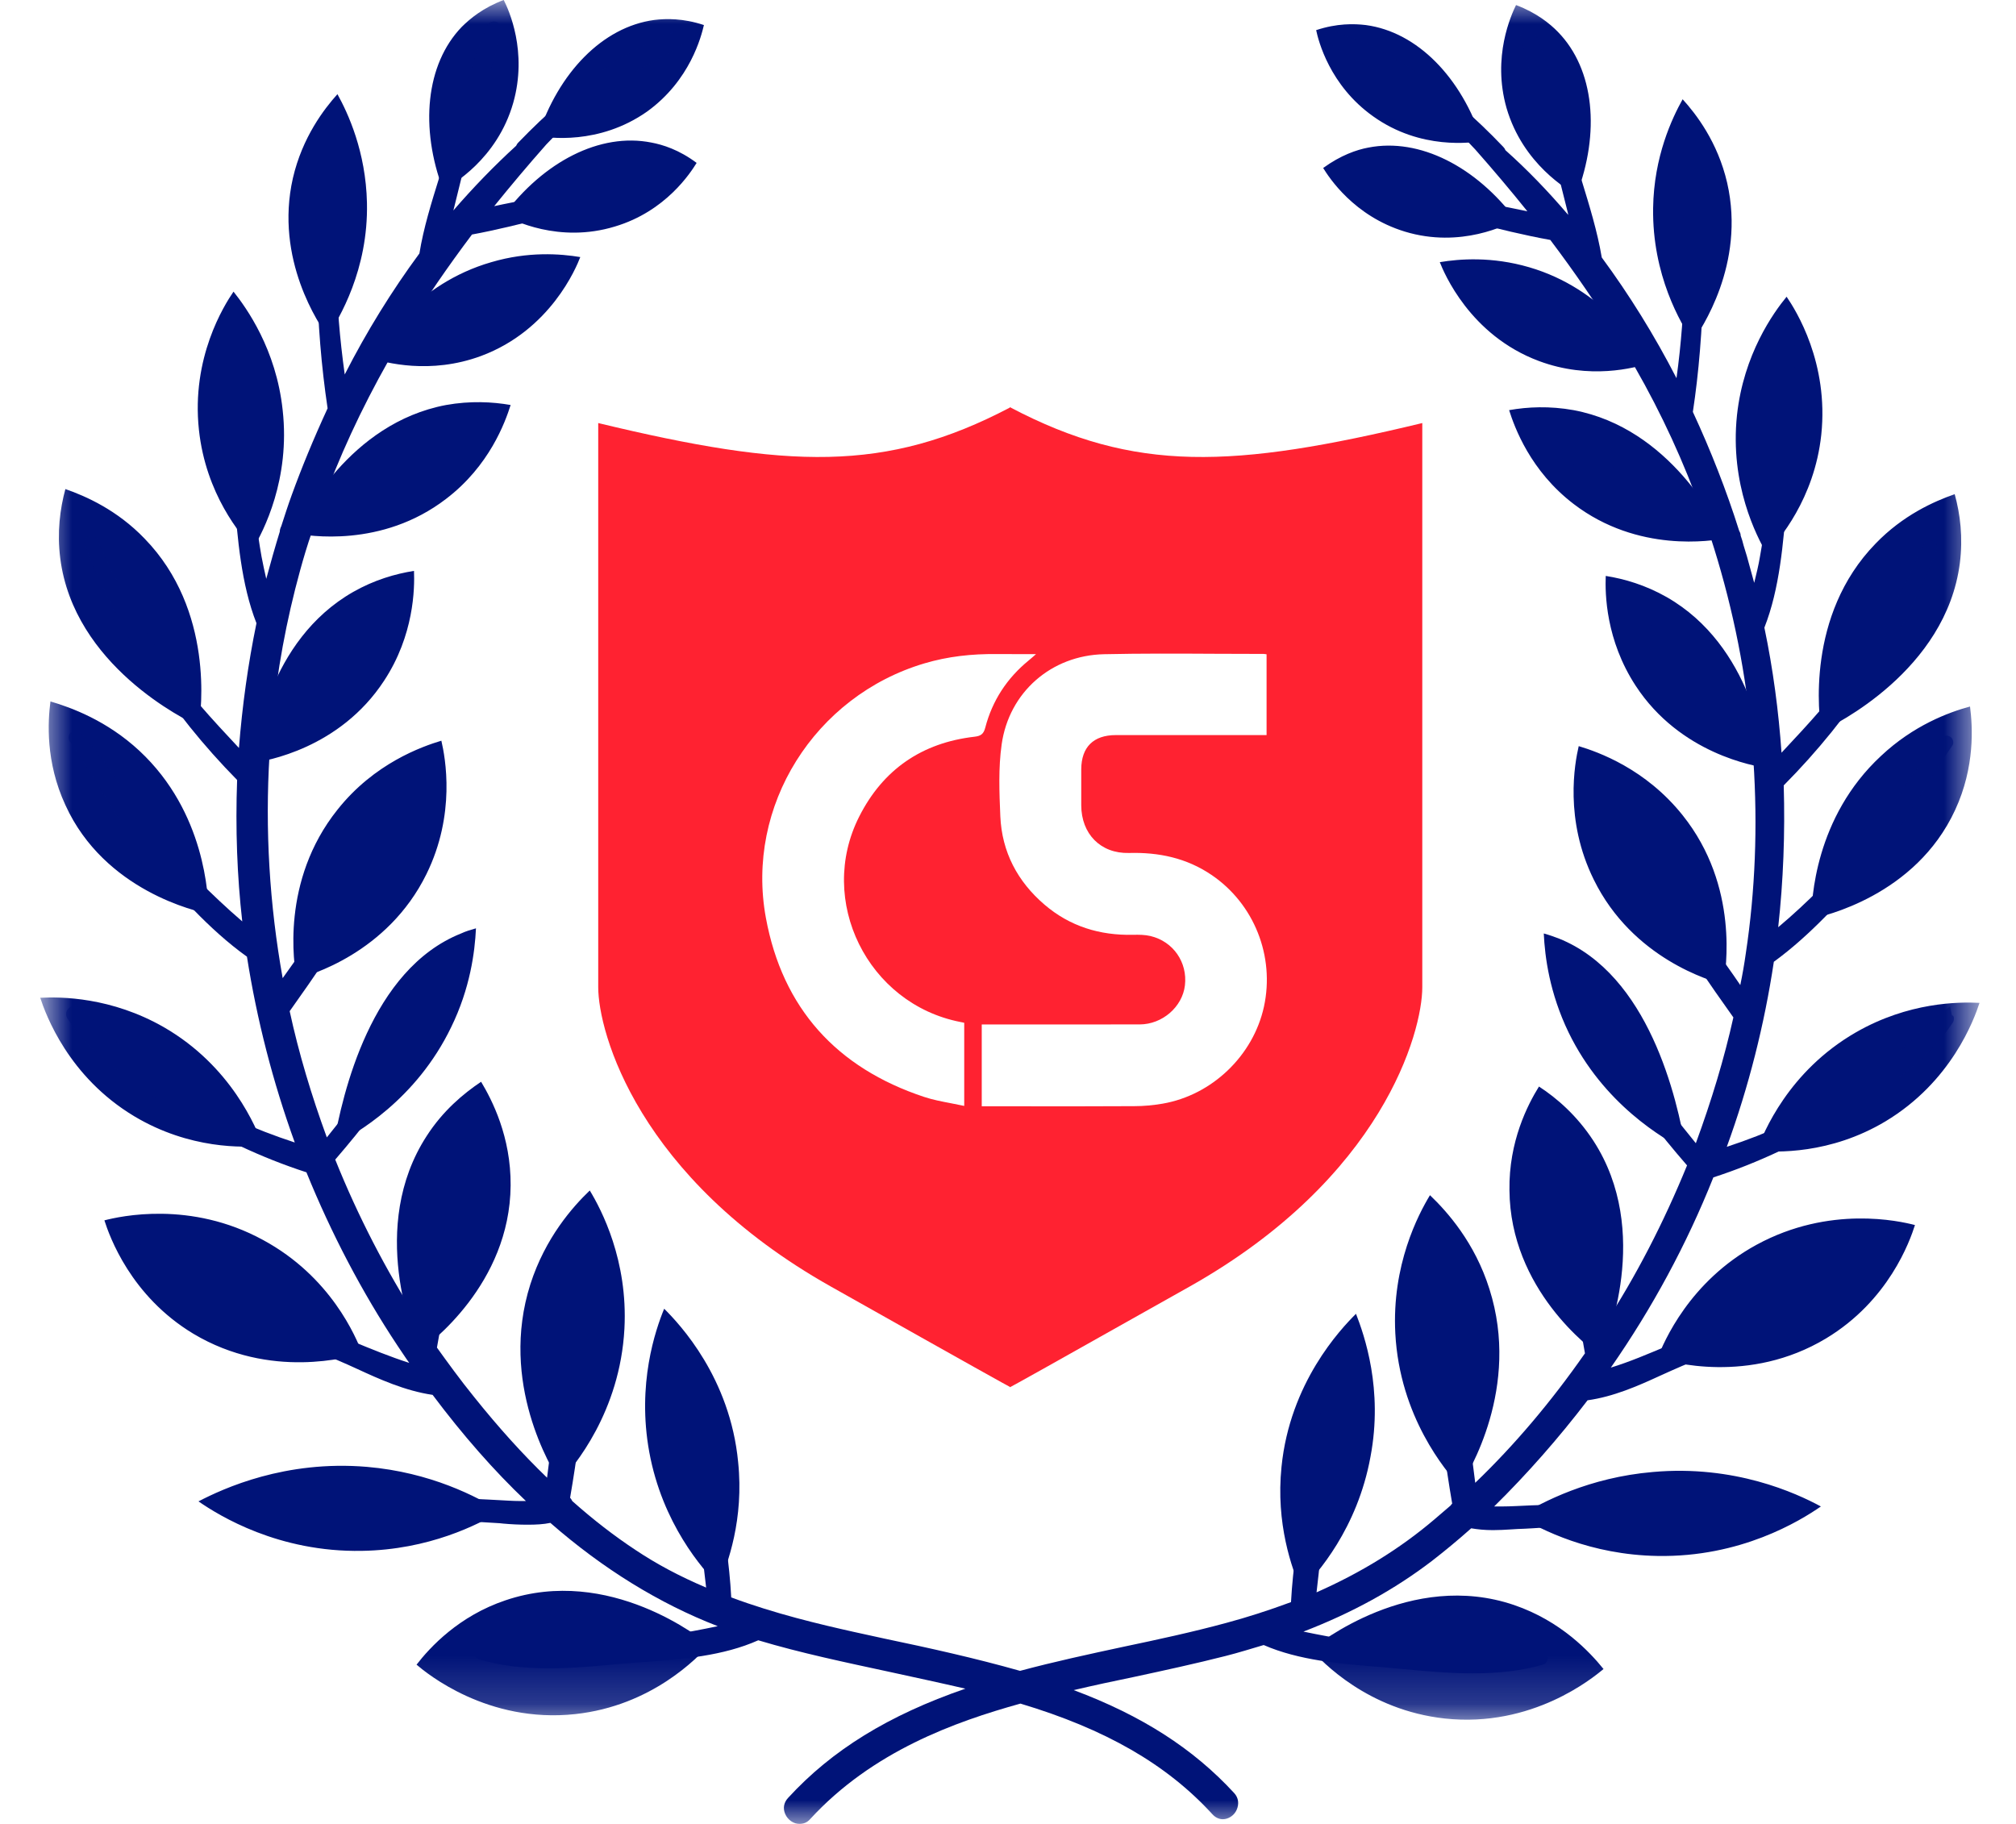 <svg width="42" height="38" viewBox="0 0 42 38" fill="none" xmlns="http://www.w3.org/2000/svg">
<g id="Group 1261155501">
<g id="Group 1261155500">
<g id="Clip path group">
<mask id="mask0_546_2996" style="mask-type:luminance" maskUnits="userSpaceOnUse" x="0" y="0" width="42" height="36">
<g id="c26263e8b8">
<path id="Vector" d="M0.838 0H41.24V35.834H0.838V0Z" fill="white"/>
</g>
</mask>
<g mask="url(#mask0_546_2996)">
<g id="Group">
<path id="Vector_2" d="M28.25 27.372C27.922 27.698 26.873 28.811 26.698 30.561C26.577 31.743 26.911 32.674 27.109 33.129C27.443 32.788 28.279 31.849 28.552 30.349C28.819 28.94 28.423 27.819 28.25 27.372ZM31.545 33.44C29.389 32.705 27.459 34.251 27.314 34.364C27.535 34.614 28.492 35.629 30.102 35.804C31.926 36 33.186 34.955 33.407 34.773C33.118 34.416 32.519 33.773 31.545 33.44ZM34.433 30.668C33.111 30.781 32.139 31.288 31.645 31.591C32.108 31.872 33.134 32.394 34.531 32.417C36.264 32.448 37.495 31.69 37.935 31.386C37.418 31.106 36.135 30.515 34.433 30.668ZM29.791 24.901C29.547 25.304 28.994 26.356 29.069 27.78C29.161 29.516 30.118 30.645 30.415 30.97C30.596 30.682 31.683 28.909 31.03 26.857C30.725 25.886 30.148 25.242 29.791 24.901ZM36.598 25.932C35.193 26.696 34.661 27.963 34.531 28.295C34.79 28.378 36.439 28.848 38.041 27.886C39.349 27.099 39.789 25.857 39.895 25.523C39.576 25.44 38.118 25.106 36.598 25.932ZM33.347 28.249C33.468 27.963 34.425 25.659 33.195 23.766C32.853 23.242 32.435 22.879 32.062 22.637C31.827 23.015 31.432 23.78 31.447 24.795C31.462 26.863 33.134 28.107 33.347 28.249ZM38.665 21.508C37.259 22.318 36.736 23.599 36.598 23.977C37.001 24.008 38.125 24.054 39.28 23.363C40.654 22.538 41.126 21.243 41.24 20.894C40.807 20.871 39.759 20.879 38.665 21.508ZM32.473 19.552C32.375 19.515 32.268 19.477 32.162 19.448C32.185 19.94 32.283 20.689 32.678 21.508C33.407 23.008 34.654 23.727 35.124 23.97C34.942 22.879 34.35 20.303 32.473 19.552ZM37.737 19.143C37.981 19.091 39.903 18.667 40.731 16.878C41.149 15.977 41.096 15.136 41.042 14.72C40.594 14.841 39.864 15.113 39.188 15.749C37.806 17.031 37.737 18.765 37.737 19.143ZM35.055 16.985C34.281 16.015 33.293 15.666 32.89 15.545C32.807 15.902 32.586 17.075 33.203 18.325C34.014 19.978 35.649 20.439 35.908 20.508C35.952 20.212 36.241 18.469 35.055 16.985ZM37.943 15.234C38.225 15.106 40.542 13.969 40.83 11.734C40.898 11.197 40.838 10.711 40.723 10.296C40.291 10.446 39.645 10.734 39.075 11.325C37.616 12.825 37.897 14.925 37.943 15.234ZM34.721 12.439C34.281 12.189 33.841 12.06 33.453 11.999C33.438 12.37 33.453 13.333 34.077 14.288C35.003 15.704 36.552 15.962 36.811 16C36.773 15.651 36.5 13.454 34.721 12.439ZM32.784 10.5C34.129 11.529 35.672 11.264 35.929 11.22C35.778 10.909 34.798 8.924 32.784 8.545C32.283 8.455 31.827 8.476 31.44 8.545C31.553 8.902 31.881 9.81 32.784 10.5ZM37.943 9.06C38.102 7.56 37.418 6.47 37.221 6.182C36.948 6.514 36.325 7.378 36.187 8.651C36.035 10.098 36.598 11.174 36.803 11.529C37.061 11.25 37.799 10.394 37.943 9.06ZM29.996 5.462C30.079 5.673 30.619 6.984 32.062 7.522C33.118 7.916 34.054 7.666 34.356 7.568C34.166 7.242 33.392 6.015 31.858 5.568C31.082 5.341 30.406 5.393 29.996 5.462ZM35.983 3.811C35.785 2.954 35.33 2.371 35.055 2.068C34.836 2.461 34.456 3.258 34.44 4.333C34.419 5.734 35.017 6.742 35.268 7.113C35.428 6.871 36.371 5.514 35.983 3.811ZM28.506 3.075C28.264 3.12 27.93 3.235 27.566 3.5C27.687 3.696 28.204 4.5 29.267 4.825C30.437 5.181 31.401 4.681 31.584 4.583C30.756 3.477 29.578 2.864 28.506 3.075ZM32.844 4.06C33.339 2.765 33.218 1.446 32.458 0.666C32.29 0.493 32.01 0.265 31.584 0.105C31.485 0.311 31.082 1.181 31.386 2.25C31.728 3.423 32.671 3.962 32.844 4.06ZM28.606 2.423C29.601 3.135 30.673 2.97 30.878 2.939C30.452 1.62 29.532 0.666 28.454 0.522C28.21 0.493 27.854 0.484 27.42 0.628C27.466 0.848 27.701 1.78 28.606 2.423ZM13.837 27.266C13.654 27.712 13.268 28.833 13.526 30.25C13.799 31.743 14.634 32.69 14.969 33.031C15.166 32.576 15.501 31.645 15.378 30.463C15.211 28.704 14.163 27.591 13.837 27.266ZM10.532 33.341C9.56 33.667 8.959 34.318 8.678 34.682C8.89 34.863 10.16 35.909 11.983 35.712C13.587 35.539 14.544 34.523 14.771 34.273C14.619 34.145 12.698 32.607 10.532 33.341ZM7.645 30.561C5.943 30.417 4.659 31.008 4.135 31.28C4.575 31.584 5.806 32.342 7.539 32.311C8.936 32.288 9.962 31.766 10.425 31.486C9.939 31.181 8.967 30.674 7.645 30.561ZM11.049 26.757C10.396 28.811 11.482 30.584 11.664 30.871C11.96 30.553 12.917 29.418 13.009 27.681C13.084 26.258 12.53 25.204 12.287 24.803C11.931 25.143 11.36 25.788 11.049 26.757ZM7.547 28.197C7.418 27.857 6.893 26.598 5.48 25.834C3.968 25.008 2.502 25.341 2.175 25.425C2.281 25.757 2.722 27.001 4.029 27.788C5.639 28.75 7.28 28.272 7.547 28.197ZM10.638 24.697C10.646 23.682 10.25 22.916 10.023 22.538C9.651 22.787 9.226 23.144 8.89 23.666C7.66 25.561 8.617 27.863 8.738 28.151C8.944 28 10.623 26.757 10.638 24.697ZM5.48 23.872C5.343 23.501 4.819 22.211 3.414 21.401C2.319 20.773 1.27 20.765 0.838 20.788C0.953 21.136 1.422 22.432 2.798 23.257C3.952 23.947 5.078 23.91 5.48 23.872ZM9.399 21.401C9.795 20.591 9.893 19.834 9.916 19.341C9.81 19.371 9.704 19.402 9.606 19.448C7.729 20.197 7.136 22.773 6.947 23.864C7.424 23.622 8.671 22.908 9.399 21.401ZM4.348 19.038C4.34 18.667 4.279 16.924 2.905 15.643C2.229 15.015 1.491 14.743 1.051 14.614C0.997 15.03 0.945 15.871 1.362 16.772C2.175 18.561 4.104 18.993 4.348 19.038ZM8.884 18.212C9.499 16.962 9.278 15.787 9.195 15.432C8.792 15.553 7.797 15.902 7.03 16.87C5.844 18.356 6.125 20.105 6.179 20.393C6.438 20.326 8.071 19.863 8.884 18.212ZM4.144 15.129C4.188 14.825 4.469 12.719 3.011 11.22C2.442 10.628 1.795 10.34 1.362 10.189C1.249 10.607 1.188 11.091 1.255 11.629C1.537 13.863 3.854 15 4.144 15.129ZM8.002 14.182C8.625 13.235 8.64 12.264 8.625 11.894C8.238 11.955 7.797 12.082 7.357 12.333C5.579 13.349 5.305 15.545 5.268 15.893C5.533 15.856 7.076 15.599 8.002 14.182ZM9.293 8.438C7.272 8.818 6.294 10.803 6.148 11.114C6.407 11.16 7.95 11.425 9.293 10.394C10.198 9.705 10.525 8.795 10.638 8.438C10.258 8.371 9.795 8.348 9.293 8.438ZM5.274 11.425C5.487 11.068 6.05 9.985 5.889 8.545C5.754 7.272 5.13 6.409 4.865 6.076C4.667 6.364 3.983 7.453 4.144 8.954C4.288 10.296 5.016 11.151 5.274 11.425ZM10.023 7.416C11.466 6.879 12.006 5.575 12.089 5.356C11.679 5.287 11.003 5.235 10.236 5.462C8.686 5.909 7.918 7.128 7.72 7.462C8.025 7.553 8.959 7.81 10.023 7.416ZM7.645 4.227C7.622 3.158 7.249 2.356 7.03 1.962C6.757 2.265 6.3 2.855 6.102 3.711C5.716 5.408 6.657 6.773 6.825 7.007C7.068 6.629 7.675 5.621 7.645 4.227ZM12.811 4.719C13.875 4.402 14.392 3.59 14.513 3.394C14.148 3.12 13.806 3.014 13.57 2.97C12.5 2.757 11.322 3.371 10.494 4.485C10.676 4.583 11.641 5.076 12.811 4.719ZM10.692 2.144C10.995 1.075 10.6 0.205 10.494 0C10.069 0.159 9.795 0.386 9.62 0.56C8.868 1.34 8.746 2.666 9.232 3.953C9.416 3.855 10.357 3.318 10.692 2.144ZM11.207 2.832C11.634 1.515 12.553 0.56 13.631 0.416C13.875 0.386 14.231 0.378 14.665 0.522C14.611 0.749 14.383 1.674 13.48 2.325C12.477 3.03 11.405 2.87 11.207 2.832Z" fill="#001378"/>
</g>
</g>
</g>
<g id="Clip path group_2">
<mask id="mask1_546_2996" style="mask-type:luminance" maskUnits="userSpaceOnUse" x="1" y="0" width="40" height="38">
<g id="3947634609">
<path id="Vector_3" d="M1.37 0.378H40.723V38H1.37V0.378Z" fill="white"/>
</g>
</mask>
<g mask="url(#mask1_546_2996)">
<g id="Group_2">
<path id="Vector_4" d="M35.345 3.114C35.52 3.976 35.503 4.886 35.489 5.765V5.848M35.489 5.848C35.466 6.879 35.391 7.772 35.268 8.582C35.641 9.386 35.968 10.219 36.233 11.06C36.25 11.091 36.264 11.12 36.264 11.16C36.287 11.227 36.31 11.295 36.325 11.364C36.348 11.439 36.371 11.515 36.394 11.59C36.446 11.772 36.492 11.955 36.546 12.143C36.59 11.961 36.636 11.78 36.667 11.59C36.765 11.053 36.819 10.5 36.863 9.962V9.932C36.909 9.379 36.948 8.803 36.978 8.257C37.009 7.787 37.038 7.295 37.078 6.819C37.078 6.735 37.145 6.675 37.221 6.675C37.305 6.675 37.374 6.742 37.374 6.825C37.418 7.977 37.32 9.175 37.236 10.235L37.221 10.454C37.153 11.302 37.078 12.264 36.758 13.076C36.94 13.946 37.055 14.825 37.115 15.682C37.67 15.09 38.231 14.485 38.702 13.802C39.257 12.992 39.72 12.159 40.077 11.333C40.108 11.281 40.154 11.25 40.206 11.25C40.252 11.25 40.298 11.273 40.329 11.31C40.358 11.348 40.367 11.385 40.352 11.431V11.448C39.645 13.287 38.573 14.94 37.161 16.363C37.19 17.363 37.153 18.348 37.046 19.318C37.662 18.803 38.225 18.212 38.748 17.651C39.059 17.311 39.326 16.916 39.576 16.538C39.841 16.144 40.116 15.735 40.45 15.371C40.481 15.34 40.519 15.326 40.548 15.326C40.602 15.326 40.654 15.355 40.677 15.401C40.7 15.447 40.7 15.501 40.671 15.538C40.442 15.864 40.229 16.204 40.033 16.53C39.728 17.031 39.409 17.553 39.013 18.016C38.36 18.765 37.714 19.485 36.955 20.038C36.758 21.349 36.431 22.643 35.975 23.893C36.825 23.614 37.57 23.273 38.254 22.849C38.733 22.545 39.151 22.25 39.524 21.94C39.66 21.825 39.797 21.698 39.926 21.568C40.1 21.401 40.275 21.228 40.481 21.076L40.625 20.969L40.663 21.144C40.663 21.144 40.671 21.151 40.671 21.159C40.694 21.144 40.731 21.22 40.686 21.303C40.169 22.084 39.219 22.743 38.452 23.227C37.555 23.789 36.629 24.227 35.695 24.53C35.14 25.924 34.419 27.258 33.559 28.493C33.954 28.372 34.342 28.205 34.721 28.046C35.101 27.886 35.497 27.727 35.891 27.598C36.758 27.326 37.541 26.826 38.3 26.341C38.504 26.212 38.725 26.068 38.938 25.939L38.946 25.932C38.969 25.924 38.99 25.918 39.013 25.918C39.067 25.918 39.113 25.947 39.136 25.993C39.159 26.039 39.159 26.099 39.128 26.145V26.16C38.84 26.508 38.421 26.765 38.027 27.007C37.906 27.084 37.791 27.151 37.685 27.22C37.328 27.454 36.848 27.758 36.294 27.963C35.755 28.159 35.207 28.378 34.577 28.666C34.114 28.879 33.612 29.099 33.074 29.174C32.465 29.971 31.812 30.712 31.128 31.386C31.182 31.386 31.226 31.386 31.28 31.386C31.485 31.386 31.697 31.371 31.904 31.363C31.964 31.363 32.025 31.357 32.085 31.357L32.336 31.342C32.694 31.326 33.057 31.303 33.416 31.303C33.468 31.303 33.522 31.303 33.574 31.303C33.879 31.303 34.198 31.311 34.502 31.319C34.882 31.326 35.268 31.334 35.649 31.334C36.02 31.334 36.348 31.326 36.644 31.311C36.736 31.311 36.803 31.371 36.811 31.463C36.819 31.545 36.765 31.613 36.69 31.628C36.081 31.751 35.474 31.766 34.957 31.766C34.767 31.766 34.577 31.766 34.387 31.758C34.198 31.758 34.008 31.751 33.825 31.751C33.658 31.751 33.514 31.751 33.384 31.758C33.013 31.766 32.64 31.795 32.275 31.818C32.054 31.833 31.827 31.849 31.607 31.856L31.478 31.864C31.355 31.872 31.226 31.879 31.105 31.879C30.93 31.879 30.786 31.864 30.65 31.841C30.369 32.091 30.102 32.311 29.829 32.523C29.055 33.114 28.181 33.598 27.155 33.993C27.8 34.129 28.5 34.243 29.334 34.333C29.783 34.387 30.216 34.416 30.665 34.425C30.688 34.425 30.717 34.425 30.74 34.425C30.901 34.425 31.067 34.416 31.234 34.41C31.401 34.402 31.576 34.394 31.743 34.394C31.881 34.394 32.002 34.402 32.116 34.41C32.185 34.41 32.237 34.462 32.245 34.531C32.252 34.598 32.206 34.667 32.139 34.682C31.728 34.803 31.249 34.863 30.68 34.863C30.156 34.863 29.639 34.811 29.138 34.765H29.13C28.994 34.75 28.863 34.742 28.719 34.727C27.937 34.667 27.057 34.592 26.327 34.273C26.068 34.349 25.803 34.433 25.537 34.5C24.913 34.659 24.252 34.803 23.614 34.94C23.205 35.024 22.786 35.114 22.369 35.212C23.789 35.743 24.861 36.432 25.712 37.357C25.803 37.455 25.818 37.584 25.764 37.706C25.712 37.827 25.589 37.902 25.476 37.902C25.393 37.902 25.316 37.864 25.255 37.795C24.306 36.758 23.03 36.023 21.259 35.493C19.9 35.871 18.175 36.485 16.876 37.902C16.815 37.971 16.738 38 16.655 38C16.534 38 16.413 37.917 16.359 37.795C16.306 37.674 16.329 37.553 16.421 37.455C17.332 36.462 18.509 35.735 20.112 35.182C19.589 35.061 19.057 34.947 18.54 34.834C17.628 34.637 16.678 34.439 15.797 34.174C15.068 34.5 14.217 34.569 13.397 34.629C13.259 34.637 13.122 34.652 12.994 34.659H12.986C12.484 34.705 11.968 34.758 11.443 34.758C10.874 34.758 10.396 34.698 9.977 34.569C9.916 34.554 9.871 34.485 9.879 34.416C9.887 34.349 9.948 34.295 10.008 34.295C10.121 34.289 10.244 34.281 10.38 34.281C10.548 34.281 10.722 34.289 10.882 34.295C11.041 34.304 11.216 34.31 11.376 34.31C11.397 34.31 11.428 34.31 11.451 34.31C11.931 34.304 12.409 34.258 12.78 34.22C13.616 34.129 14.315 34.016 14.953 33.88C13.739 33.41 12.567 32.69 11.466 31.728C11.322 31.758 11.17 31.766 10.988 31.766C10.821 31.766 10.653 31.758 10.486 31.743L10.411 31.735C10.198 31.72 9.985 31.712 9.781 31.697C9.439 31.674 9.088 31.651 8.738 31.636C8.611 31.636 8.481 31.628 8.329 31.628C8.131 31.628 7.933 31.628 7.729 31.636C7.531 31.636 7.326 31.645 7.128 31.645C6.627 31.645 6.027 31.628 5.426 31.507C5.351 31.501 5.297 31.432 5.305 31.348C5.313 31.258 5.381 31.198 5.464 31.198C5.768 31.213 6.096 31.221 6.467 31.221C6.847 31.221 7.243 31.213 7.614 31.204C7.918 31.198 8.229 31.19 8.542 31.19C9.034 31.19 9.537 31.213 10.023 31.235C10.121 31.242 10.221 31.242 10.319 31.25C10.494 31.258 10.669 31.273 10.844 31.273C10.882 31.273 10.919 31.273 10.957 31.273C10.296 30.645 9.643 29.902 9.013 29.061C8.436 28.977 7.889 28.727 7.447 28.523C6.893 28.266 6.331 28.053 5.806 27.848C5.305 27.667 4.857 27.402 4.34 27.068C4.234 27.001 4.127 26.932 4.006 26.863C3.626 26.636 3.239 26.394 2.965 26.061C2.928 26.022 2.92 25.962 2.942 25.918C2.965 25.863 3.018 25.826 3.08 25.826C3.101 25.826 3.124 25.834 3.147 25.841L3.155 25.849C3.383 25.985 3.612 26.129 3.831 26.273C4.576 26.742 5.351 27.235 6.202 27.508C6.596 27.637 6.976 27.796 7.349 27.947C7.737 28.107 8.125 28.266 8.526 28.395C8.442 28.28 8.367 28.159 8.283 28.038C7.539 26.917 6.901 25.697 6.384 24.424C5.449 24.121 4.53 23.689 3.633 23.129C2.767 22.576 1.894 21.962 1.399 21.212C1.37 21.159 1.37 21.099 1.399 21.046C1.431 20.992 1.485 20.963 1.545 20.963C1.568 20.963 1.597 20.969 1.62 20.977L1.629 20.984L1.635 20.992C1.841 21.144 2.031 21.326 2.213 21.5C2.357 21.637 2.502 21.781 2.661 21.909C3.026 22.197 3.428 22.485 3.869 22.766C4.538 23.182 5.282 23.522 6.141 23.803C5.685 22.545 5.351 21.243 5.145 19.932C4.34 19.356 3.656 18.561 3.109 17.924C2.715 17.463 2.396 16.939 2.092 16.44C1.894 16.106 1.681 15.766 1.453 15.447C1.422 15.401 1.422 15.349 1.445 15.303C1.468 15.257 1.522 15.227 1.575 15.227C1.612 15.227 1.651 15.242 1.674 15.265C2.023 15.637 2.304 16.052 2.569 16.455C2.813 16.826 3.072 17.212 3.376 17.546C3.816 18.03 4.394 18.636 5.047 19.197C4.94 18.258 4.903 17.265 4.94 16.25C3.543 14.833 2.479 13.182 1.764 11.356C1.75 11.318 1.75 11.273 1.773 11.235C1.802 11.189 1.848 11.166 1.902 11.166C1.954 11.166 2.008 11.197 2.031 11.241C2.396 12.099 2.859 12.932 3.406 13.719C3.869 14.393 4.432 15 4.978 15.583C5.047 14.704 5.168 13.833 5.343 12.984C5.024 12.174 4.949 11.212 4.88 10.363L4.865 10.143C4.78 9.083 4.682 7.879 4.728 6.727C4.728 6.652 4.796 6.583 4.872 6.583C4.955 6.583 5.016 6.643 5.016 6.727C5.055 7.205 5.084 7.697 5.115 8.167C5.145 8.72 5.184 9.288 5.228 9.841C5.291 10.5 5.351 11.045 5.449 11.598C5.48 11.75 5.51 11.909 5.547 12.06C5.639 11.719 5.731 11.394 5.829 11.076C5.829 11.045 5.837 11.008 5.86 10.962C5.929 10.749 5.996 10.538 6.079 10.31C6.285 9.743 6.528 9.152 6.825 8.507C6.696 7.643 6.619 6.727 6.605 5.773V5.606C6.59 4.75 6.573 3.863 6.757 3.022V3.008C6.771 2.954 6.825 2.916 6.886 2.916C6.953 2.916 7.015 2.976 7.022 3.045C7.059 3.561 7.038 4.083 7.022 4.59C7.007 4.947 6.999 5.31 7.007 5.667C7.022 6.349 7.076 7.044 7.182 7.802C7.637 6.909 8.162 6.061 8.738 5.28C8.823 4.75 8.99 4.218 9.149 3.705C9.21 3.515 9.27 3.318 9.324 3.12C9.355 3.008 9.393 2.893 9.422 2.772C9.628 2.037 9.841 1.273 10.144 0.545C10.16 0.493 10.221 0.447 10.29 0.447C10.334 0.447 10.388 0.47 10.411 0.507C10.44 0.545 10.448 0.591 10.434 0.643C10.304 1.219 10.137 1.803 9.977 2.371C9.902 2.628 9.833 2.886 9.758 3.143C9.658 3.523 9.56 3.916 9.468 4.295C9.462 4.325 9.453 4.356 9.445 4.385C9.856 3.909 10.296 3.454 10.753 3.037C10.761 3.022 10.775 2.991 10.798 2.97C11.991 1.734 13.145 0.946 14.338 0.56L14.361 0.53H14.392C14.438 0.53 14.475 0.553 14.498 0.591C14.521 0.628 14.528 0.681 14.505 0.727L14.49 0.749L14.467 0.764C14.186 0.962 13.875 1.136 13.579 1.303C13.29 1.461 12.994 1.628 12.728 1.81C12.196 2.181 11.733 2.643 11.383 3.008C10.995 3.446 10.638 3.872 10.296 4.295C10.54 4.241 10.782 4.197 11.018 4.151C11.239 4.114 11.474 4.068 11.694 4.022C12.454 3.863 13.168 3.674 13.889 3.446L13.906 3.44H13.929C13.989 3.44 14.05 3.484 14.065 3.544C14.079 3.606 14.05 3.665 13.989 3.696C13.274 4.037 12.523 4.25 11.885 4.402C11.694 4.446 11.504 4.492 11.322 4.546C10.836 4.667 10.334 4.794 9.833 4.886C9.332 5.552 8.868 6.226 8.458 6.894C8.663 6.81 8.868 6.727 9.074 6.643C9.931 6.295 10.828 5.938 11.656 5.469C11.679 5.454 11.702 5.454 11.725 5.454C11.793 5.454 11.846 5.5 11.868 5.568C11.885 5.629 11.862 5.681 11.808 5.712C10.722 6.447 9.439 7.067 8.094 7.514C7.516 8.538 7.059 9.53 6.696 10.544C7.82 10.037 8.953 9.424 10.236 8.628C10.258 8.614 10.281 8.605 10.304 8.605C10.357 8.605 10.411 8.643 10.425 8.697C10.44 8.749 10.419 8.818 10.373 8.848C9.286 9.674 7.987 10.417 6.506 11.06C6.398 11.371 6.323 11.629 6.254 11.878C5.966 12.924 5.768 13.992 5.67 15.067C6.551 14.234 7.462 13.326 8.275 12.264C8.298 12.235 8.336 12.212 8.382 12.212C8.436 12.212 8.481 12.243 8.503 12.287C8.526 12.333 8.526 12.387 8.496 12.425C7.781 13.658 6.696 14.735 5.616 15.712C5.518 17.288 5.616 18.855 5.889 20.379C6.087 20.099 6.285 19.826 6.475 19.552C7.243 18.469 8.04 17.348 8.701 16.159C8.724 16.113 8.769 16.083 8.823 16.083C8.868 16.083 8.913 16.106 8.944 16.144C8.974 16.181 8.982 16.219 8.967 16.265V16.28C8.634 17.144 8.131 17.947 7.645 18.697C7.059 19.591 6.559 20.333 6.035 21.067C6.225 21.946 6.49 22.826 6.809 23.697C7.235 23.167 7.653 22.637 8.033 22.069C8.246 21.758 8.436 21.424 8.625 21.107C8.8 20.811 8.982 20.5 9.18 20.205V20.189C9.21 20.151 9.255 20.128 9.309 20.128C9.362 20.128 9.416 20.151 9.445 20.197C9.476 20.243 9.476 20.295 9.453 20.341C8.99 21.522 8.154 22.804 6.984 24.159C7.455 25.333 8.04 26.462 8.709 27.508C8.83 26.917 8.967 26.304 9.12 25.705C9.18 25.446 9.255 25.189 9.324 24.939C9.484 24.357 9.651 23.758 9.735 23.152C9.75 23.069 9.81 23.015 9.887 23.015C9.962 23.015 10.031 23.075 10.037 23.152V23.159C10.077 23.735 9.916 24.334 9.764 24.916C9.697 25.16 9.635 25.394 9.589 25.613C9.408 26.492 9.241 27.28 9.103 28.076C9.316 28.372 9.589 28.75 9.879 29.107C10.388 29.743 10.888 30.296 11.397 30.787C11.55 29.545 11.725 28.28 11.892 27.061C11.952 26.644 12.006 26.22 12.066 25.803C12.081 25.728 12.143 25.682 12.21 25.682C12.294 25.682 12.363 25.742 12.363 25.826C12.325 27.773 12.158 29.583 11.877 31.204C11.892 31.221 11.908 31.242 11.922 31.273C12.356 31.659 12.796 32 13.245 32.296C13.677 32.584 14.156 32.841 14.711 33.076C14.68 32.834 14.657 32.599 14.634 32.365C14.59 31.947 14.544 31.523 14.483 31.106C14.421 30.668 14.346 30.227 14.271 29.796C14.202 29.418 14.133 29.023 14.079 28.629C14.073 28.576 14.087 28.531 14.118 28.493C14.148 28.455 14.194 28.439 14.24 28.439C14.308 28.439 14.369 28.485 14.392 28.545C14.665 29.387 14.825 30.265 14.961 31.098C15.082 31.841 15.197 32.576 15.234 33.281C16.146 33.621 17.074 33.84 17.795 34.001C18 34.045 18.206 34.091 18.417 34.137C19.353 34.333 20.317 34.546 21.251 34.811C21.958 34.621 22.694 34.462 23.401 34.31C24.116 34.16 24.853 34.001 25.551 33.811C25.977 33.697 26.425 33.553 26.896 33.379C26.934 32.667 27.049 31.947 27.17 31.204C27.307 30.38 27.466 29.493 27.733 28.66C27.756 28.591 27.808 28.545 27.885 28.545C27.931 28.545 27.975 28.568 28.012 28.606C28.044 28.644 28.058 28.689 28.052 28.735C27.991 29.174 27.914 29.622 27.839 30.052C27.77 30.432 27.701 30.826 27.649 31.213C27.595 31.599 27.558 32 27.512 32.386C27.489 32.644 27.459 32.909 27.428 33.175C28.354 32.766 29.168 32.265 29.889 31.651C29.996 31.561 30.11 31.463 30.225 31.363C30.231 31.348 30.248 31.334 30.254 31.326C29.966 29.652 29.806 27.842 29.768 25.947C29.768 25.863 29.837 25.795 29.92 25.795C29.996 25.795 30.058 25.849 30.064 25.924L30.194 26.849C30.377 28.174 30.567 29.545 30.734 30.893C31.553 30.107 32.321 29.197 33.013 28.205L33.02 28.197C32.884 27.393 32.717 26.598 32.533 25.728C32.488 25.515 32.427 25.296 32.367 25.068C32.206 24.477 32.039 23.864 32.085 23.273V23.265C32.093 23.182 32.162 23.129 32.237 23.129C32.313 23.129 32.381 23.19 32.389 23.265C32.465 23.893 32.64 24.523 32.815 25.129C32.876 25.356 32.944 25.584 33.005 25.818C33.157 26.417 33.286 27.022 33.416 27.614C34.083 26.592 34.661 25.469 35.147 24.28C33.954 22.908 33.126 21.621 32.671 20.454C32.648 20.41 32.655 20.356 32.686 20.318C32.717 20.272 32.769 20.249 32.822 20.249C32.884 20.249 32.928 20.28 32.959 20.326C33.149 20.614 33.332 20.924 33.505 21.22C33.695 21.537 33.887 21.871 34.099 22.182C34.508 22.787 34.957 23.363 35.33 23.818C35.656 22.931 35.922 22.052 36.112 21.197C35.618 20.508 35.101 19.742 34.486 18.803C34 18.053 33.491 17.25 33.163 16.386C33.149 16.34 33.149 16.296 33.18 16.257C33.203 16.219 33.249 16.196 33.301 16.196C33.347 16.196 33.393 16.219 33.422 16.257L33.43 16.265V16.273C34.099 17.469 34.904 18.607 35.678 19.704C35.868 19.97 36.066 20.243 36.256 20.523C36.302 20.303 36.34 20.084 36.371 19.863C36.567 18.569 36.621 17.212 36.529 15.841C35.451 14.863 34.356 13.779 33.635 12.529C33.612 12.492 33.612 12.447 33.635 12.402C33.658 12.356 33.703 12.325 33.758 12.325C33.802 12.325 33.841 12.348 33.87 12.387C34.654 13.401 35.512 14.265 36.477 15.19C36.34 13.81 36.052 12.47 35.633 11.181C34.16 10.538 32.853 9.795 31.758 8.969L31.743 8.954C31.706 8.916 31.691 8.856 31.714 8.803C31.737 8.758 31.781 8.726 31.827 8.726C31.858 8.726 31.881 8.735 31.904 8.749C33.255 9.576 34.364 10.175 35.451 10.667C35.086 9.644 34.623 8.628 34.054 7.637C32.723 7.196 31.432 6.575 30.323 5.825C30.269 5.788 30.248 5.719 30.269 5.667C30.292 5.606 30.346 5.568 30.398 5.568C30.429 5.568 30.452 5.575 30.475 5.591C31.295 6.045 32.169 6.401 33.013 6.742C33.232 6.833 33.46 6.923 33.681 7.015C33.27 6.349 32.807 5.673 32.298 4.999C31.751 4.901 31.205 4.765 30.673 4.629C30.527 4.59 30.377 4.552 30.231 4.515C29.601 4.364 28.857 4.158 28.127 3.811H28.12L28.112 3.803C28.058 3.765 28.035 3.705 28.058 3.644C28.075 3.584 28.127 3.544 28.188 3.544H28.204L28.227 3.552C28.94 3.765 29.654 3.953 30.421 4.128C30.627 4.174 30.846 4.212 31.053 4.25C31.303 4.295 31.561 4.348 31.82 4.402C31.478 3.976 31.121 3.552 30.734 3.114C30.254 2.598 29.829 2.219 29.395 1.916C29.13 1.734 28.842 1.568 28.552 1.415C28.256 1.25 27.945 1.083 27.656 0.879C27.61 0.848 27.589 0.795 27.603 0.741C27.618 0.681 27.672 0.635 27.739 0.635H27.756L27.77 0.643C28.978 1.037 30.141 1.826 31.318 3.06C31.341 3.083 31.355 3.106 31.363 3.129C31.812 3.53 32.245 3.976 32.671 4.477C32.671 4.462 32.663 4.446 32.663 4.431C32.565 4.037 32.465 3.636 32.358 3.242C32.29 2.991 32.223 2.742 32.146 2.492C31.987 1.924 31.82 1.334 31.683 0.741C31.668 0.697 31.683 0.651 31.706 0.614C31.737 0.576 31.781 0.553 31.827 0.553C31.895 0.553 31.956 0.597 31.972 0.658C32.245 1.34 32.458 2.068 32.655 2.772C32.7 2.924 32.738 3.075 32.784 3.219C32.838 3.4 32.89 3.584 32.951 3.757C33.111 4.281 33.278 4.817 33.37 5.364C33.939 6.136 34.463 6.977 34.927 7.879C35.026 7.167 35.078 6.447 35.094 5.75C35.101 5.379 35.094 4.992 35.078 4.621C35.063 4.128 35.048 3.628 35.078 3.129C35.078 3.06 35.14 2.999 35.215 2.999C35.284 2.999 35.337 3.045 35.345 3.114" fill="#001378"/>
</g>
</g>
</g>
</g>
<g id="Group 1261155497">
<path id="Subtract" fill-rule="evenodd" clip-rule="evenodd" d="M29.631 8.814V20.567C29.631 21.505 28.805 24.539 24.788 26.802C21.675 28.555 21.137 28.852 21.052 28.896L21.052 28.901C21.052 28.901 21.064 28.908 21.047 28.899C21.03 28.908 21.041 28.901 21.041 28.901L21.041 28.896C20.957 28.852 20.418 28.555 17.306 26.802C13.288 24.54 12.463 21.505 12.463 20.567V8.814C16.418 9.766 18.451 9.849 21.038 8.492L21.038 8.483L21.047 8.488L21.056 8.483L21.056 8.492C23.642 9.849 25.675 9.766 29.631 8.814ZM26.387 13.632V15.315H26.231H23.246C22.78 15.315 22.528 15.565 22.526 16.029C22.525 16.279 22.525 16.529 22.526 16.779C22.528 17.373 22.928 17.786 23.52 17.771C24.141 17.754 24.718 17.875 25.238 18.227C26.127 18.828 26.562 19.922 26.332 20.975C26.109 21.993 25.251 22.817 24.22 22.994C24.026 23.027 23.826 23.046 23.63 23.046C22.88 23.05 22.13 23.05 21.38 23.049C21.13 23.049 20.88 23.049 20.63 23.049H20.453V21.344H20.616L21.45 21.344C22.214 21.344 22.978 21.345 23.743 21.343C24.215 21.342 24.633 20.979 24.686 20.529C24.742 20.05 24.443 19.615 23.97 19.502C23.853 19.474 23.727 19.473 23.605 19.476C22.913 19.491 22.29 19.301 21.761 18.848C21.197 18.365 20.872 17.749 20.84 17.005C20.819 16.507 20.798 15.999 20.868 15.508C21.022 14.422 21.901 13.654 23.001 13.63C23.775 13.613 24.549 13.617 25.323 13.621H25.324C25.658 13.623 25.992 13.624 26.326 13.624C26.338 13.624 26.35 13.626 26.364 13.628C26.371 13.629 26.378 13.63 26.386 13.632H26.387ZM20.088 21.309V21.309L20.088 21.309C20.088 21.309 20.088 21.309 20.088 21.309ZM20.088 23.041V21.309C20.074 21.306 20.062 21.303 20.052 21.301C20.035 21.298 20.021 21.295 20.007 21.292C18.076 20.915 17.011 18.765 17.901 17.011C18.397 16.031 19.207 15.475 20.302 15.349C20.431 15.334 20.491 15.296 20.526 15.161C20.673 14.597 20.979 14.129 21.431 13.76C21.461 13.736 21.49 13.71 21.526 13.679C21.543 13.663 21.562 13.646 21.584 13.628C21.49 13.628 21.4 13.628 21.311 13.628C21.122 13.629 20.942 13.629 20.763 13.627C20.251 13.621 19.747 13.675 19.255 13.822C16.974 14.501 15.526 16.791 15.956 19.123C16.303 21.008 17.431 22.248 19.248 22.852C19.431 22.913 19.621 22.949 19.815 22.986C19.905 23.003 19.996 23.021 20.088 23.041Z" fill="#FF2231"/>
</g>
</g>
</svg>
